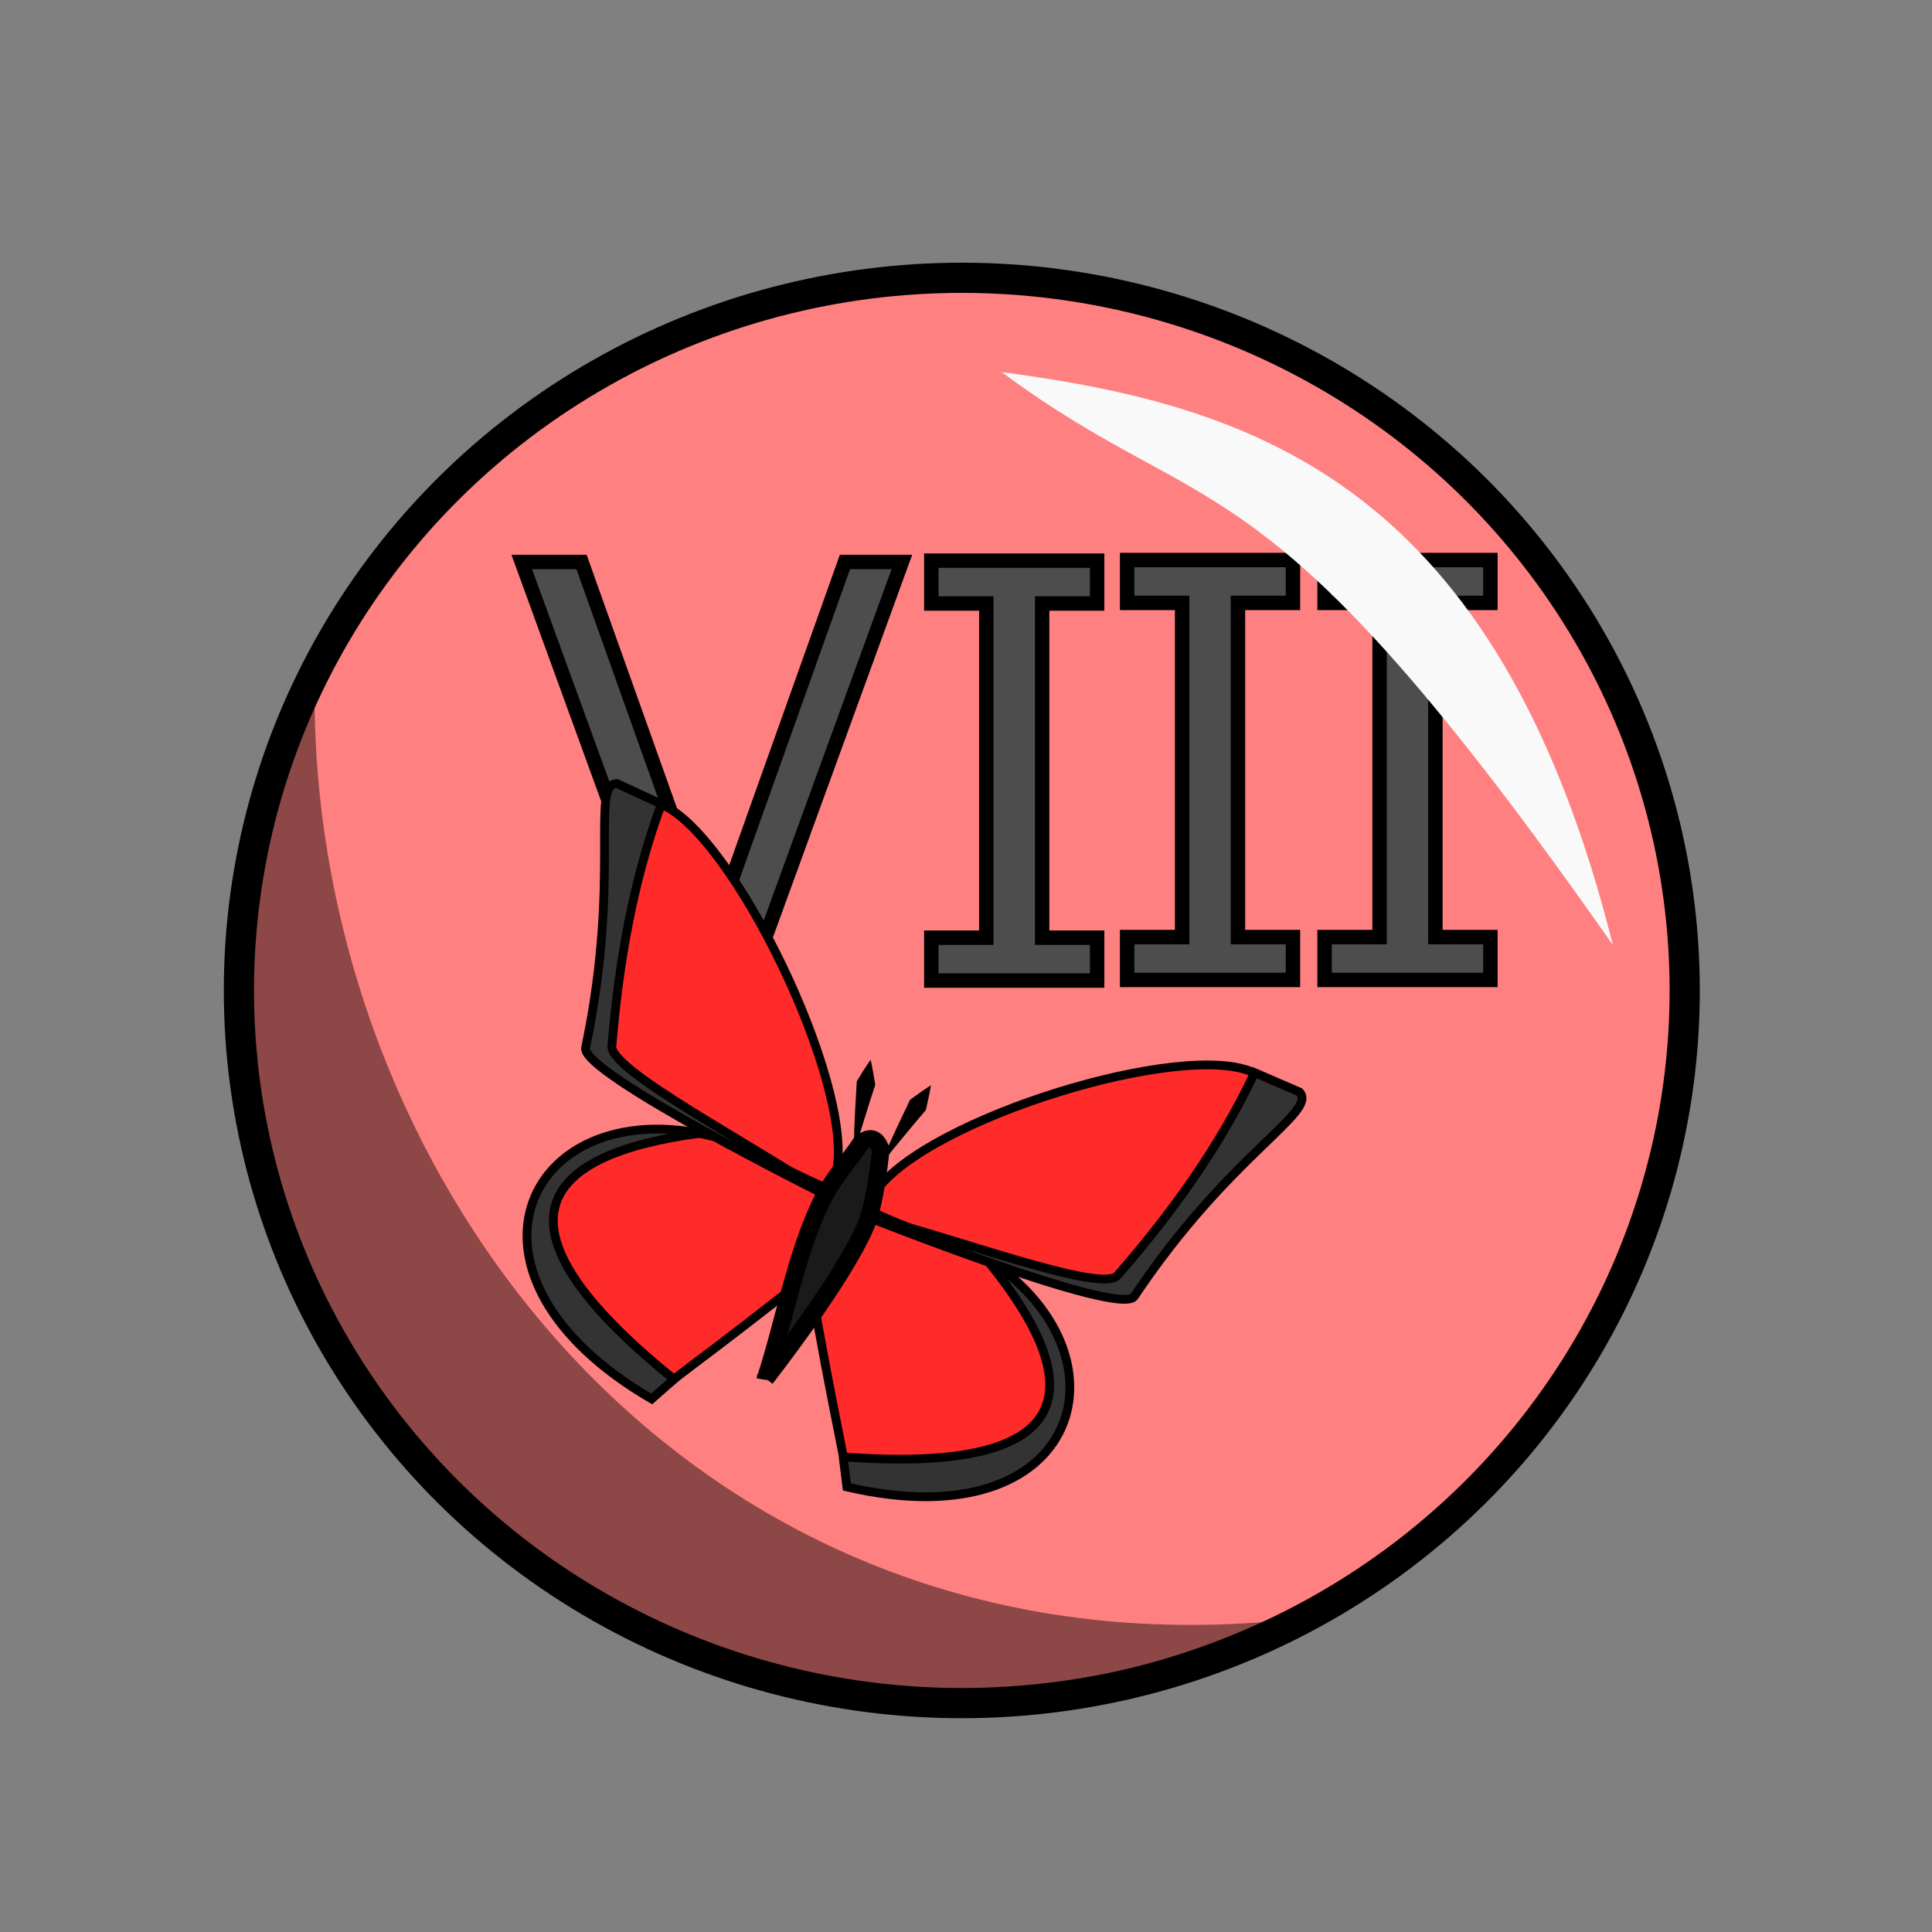 <?xml version="1.0" encoding="UTF-8" standalone="no"?>
<!-- Created with Inkscape (http://www.inkscape.org/) -->

<svg
   xmlns:dc="http://purl.org/dc/elements/1.1/"
   xmlns:cc="http://creativecommons.org/ns#"
   xmlns:rdf="http://www.w3.org/1999/02/22-rdf-syntax-ns#"
   xmlns:svg="http://www.w3.org/2000/svg"
   xmlns="http://www.w3.org/2000/svg"
   xmlns:sodipodi="http://sodipodi.sourceforge.net/DTD/sodipodi-0.dtd"
   xmlns:inkscape="http://www.inkscape.org/namespaces/inkscape"
   width="100%"
   height="100%"
   viewBox="0 0 64 64"
   id="svg4311"
   version="1.1"
   inkscape:version="0.92.3 (2405546, 2018-03-11)"
   sodipodi:docname="modifier_circle_tf_8.svg">
  <rect x="0" y="0" width="64" height="64" fill="#808080" stroke="none"/>
  <defs
     id="defs4313">
    <pattern
       y="0"
       x="0"
       height="6"
       width="6"
       patternUnits="userSpaceOnUse"
       id="EMFhbasepattern" />
    <inkscape:path-effect
       effect="powerstroke"
       id="path-effect4237"
       is_visible="true"
       offset_points="0.733,0.312"
       sort_points="true"
       interpolator_type="Linear"
       interpolator_beta="0.2"
       start_linecap_type="zerowidth"
       linejoin_type="round"
       miter_limit="4"
       end_linecap_type="zerowidth"
       cusp_linecap_type="round" />
    <inkscape:path-effect
       effect="powerstroke"
       id="path-effect4237-7"
       is_visible="true"
       offset_points="0.733,0.312"
       sort_points="true"
       interpolator_type="Linear"
       interpolator_beta="0.2"
       start_linecap_type="zerowidth"
       linejoin_type="round"
       miter_limit="4"
       end_linecap_type="zerowidth"
       cusp_linecap_type="round" />
  </defs>
  <sodipodi:namedview
     id="base"
     pagecolor="#ffffff"
     bordercolor="#666666"
     borderopacity="1.0"
     inkscape:pageopacity="0.0"
     inkscape:pageshadow="2"
     inkscape:zoom="15.999999"
     inkscape:cx="29.838782"
     inkscape:cy="36.103128"
     inkscape:document-units="px"
     inkscape:current-layer="layer1"
     showgrid="false"
     units="px"
     inkscape:window-width="2560"
     inkscape:window-height="1388"
     inkscape:window-x="-8"
     inkscape:window-y="-8"
     inkscape:window-maximized="1"
     inkscape:snap-nodes="false" />
  <g
     inkscape:label="Layer 1"
     inkscape:groupmode="layer"
     id="layer1"
     transform="translate(0,-988.362)"
     style="display:inline">
    <ellipse
       style="fill:#ff8080;fill-opacity:1;stroke:#000000;stroke-width:1;stroke-linecap:round;stroke-linejoin:round;stroke-miterlimit:4;stroke-dasharray:none;stroke-dashoffset:0;stroke-opacity:1"
       id="path4279"
       cx="31.861"
       cy="1021.172"
       rx="23.947"
       ry="23.608" />
    <g
       style="font-style:normal;font-weight:normal;font-size:40px;line-height:125%;font-family:sans-serif;letter-spacing:0px;word-spacing:0px;fill:#000000;fill-opacity:1;stroke:none;stroke-width:1px;stroke-linecap:butt;stroke-linejoin:miter;stroke-opacity:1"
       id="text4345"
       transform="translate(-17.53,-0.21)">
      <path
         d="m 47.406,1007.188 -5.063,13.91 h -2.466 l -5.063,-13.91 h 1.98 l 4.363,12.238 4.363,-12.238 z"
         id="path4350"
         inkscape:connector-curvature="0"
         style="fill:#4d4d4d;stroke:#000000;stroke-width:0.478px" />
    </g>
    <path
       sodipodi:nodetypes="ccccc"
       inkscape:connector-curvature="0"
       id="path4210-9"
       d="m 26.996,1031.699 c 0.571,3.146 0.65,3.41 0.956,4.999 2.785,0.979 10.984,0.017 4.673,-6.689 -1.153,-0.684 -2.331,-1.354 -4.338,-1.545 z"
       style="font-style:normal;font-weight:normal;font-size:medium;line-height:125%;font-family:sans-serif;letter-spacing:0px;word-spacing:0px;fill:#ff2a2a;fill-opacity:1;fill-rule:evenodd;stroke:#000000;stroke-width:0.29;stroke-linecap:butt;stroke-linejoin:miter;stroke-miterlimit:4;stroke-dasharray:none;stroke-opacity:1" />
    <path
       sodipodi:nodetypes="cccc"
       inkscape:connector-curvature="0"
       id="path4212-2"
       d="m 27.93,1036.623 0.124,0.996 c 7.781,1.814 9.612,-4.409 4.548,-7.627 3.304,3.979 3.617,7.25 -4.673,6.631 z"
       style="font-style:normal;font-weight:normal;font-size:medium;line-height:125%;font-family:sans-serif;letter-spacing:0px;word-spacing:0px;fill:#333333;fill-opacity:1;fill-rule:evenodd;stroke:#000000;stroke-width:0.29;stroke-linecap:butt;stroke-linejoin:miter;stroke-miterlimit:4;stroke-dasharray:none;stroke-opacity:1" />
    <path
       sodipodi:nodetypes="ccccc"
       inkscape:connector-curvature="0"
       id="path4210"
       d="m 26.227,1031.052 c -2.472,1.936 -2.704,2.076 -3.964,3.042 -2.701,-1.203 -8.149,-7.593 0.896,-8.191 1.3,0.291 2.609,0.611 4.221,1.859 z"
       style="font-style:normal;font-weight:normal;font-size:medium;line-height:125%;font-family:sans-serif;letter-spacing:0px;word-spacing:0px;fill:#ff2a2a;fill-opacity:1;fill-rule:evenodd;stroke:#000000;stroke-width:0.29;stroke-linecap:butt;stroke-linejoin:miter;stroke-miterlimit:4;stroke-dasharray:none;stroke-opacity:1" />
    <path
       sodipodi:nodetypes="cccc"
       inkscape:connector-curvature="0"
       id="path4212"
       d="m 22.328,1034.052 -0.741,0.652 c -6.947,-4.044 -4.249,-9.922 1.599,-8.8 -5.04,0.66 -7.404,2.867 -0.858,8.148 z"
       style="font-style:normal;font-weight:normal;font-size:medium;line-height:125%;font-family:sans-serif;letter-spacing:0px;word-spacing:0px;fill:#333333;fill-opacity:1;fill-rule:evenodd;stroke:#000000;stroke-width:0.29;stroke-linecap:butt;stroke-linejoin:miter;stroke-miterlimit:4;stroke-dasharray:none;stroke-opacity:1" />
    <path
       sodipodi:nodetypes="ccccc"
       inkscape:connector-curvature="0"
       id="path4293-1"
       d="m 28.725,1028.427 c 2.739,1.333 5.579,1.763 8.369,2.645 3.877,-4.382 4.605,-6.194 4.45,-7.172 -2.314,-1.107 -10.83,1.518 -12.523,3.914 z"
       style="font-style:normal;font-weight:normal;font-size:medium;line-height:125%;font-family:sans-serif;letter-spacing:0px;word-spacing:0px;fill:#ff2a2a;fill-opacity:1;fill-rule:evenodd;stroke:#000000;stroke-width:0.29;stroke-linecap:butt;stroke-linejoin:miter;stroke-miterlimit:4;stroke-dasharray:none;stroke-opacity:1" />
    <path
       sodipodi:nodetypes="cccccc"
       inkscape:connector-curvature="0"
       id="path4295-5"
       d="m 28.601,1028.624 c 0.059,0.025 8.465,3.367 8.969,2.69 3.166,-4.741 6.113,-6.121 5.475,-6.778 l -1.483,-0.641 c -1.166,2.464 -2.745,4.649 -4.527,6.699 -0.456,0.675 -5.623,-1.313 -8.434,-1.97 z"
       style="font-style:normal;font-weight:normal;font-size:medium;line-height:125%;font-family:sans-serif;letter-spacing:0px;word-spacing:0px;fill:#333333;fill-opacity:1;fill-rule:evenodd;stroke:#000000;stroke-width:0.29;stroke-linecap:butt;stroke-linejoin:miter;stroke-miterlimit:4;stroke-dasharray:none;stroke-opacity:1" />
    <path
       sodipodi:nodetypes="ccccc"
       inkscape:connector-curvature="0"
       id="path4293"
       d="m 27.489,1027.762 c -2.815,-1.15 -5.063,-2.994 -7.594,-4.491 0.444,-5.917 1.227,-7.704 2.024,-8.257 2.366,0.984 6.337,9.192 5.801,12.106 z"
       style="font-style:normal;font-weight:normal;font-size:medium;line-height:125%;font-family:sans-serif;letter-spacing:0px;word-spacing:0px;fill:#ff2a2a;fill-opacity:1;fill-rule:evenodd;stroke:#000000;stroke-width:0.29;stroke-linecap:butt;stroke-linejoin:miter;stroke-miterlimit:4;stroke-dasharray:none;stroke-opacity:1" />
    <path
       sodipodi:nodetypes="cccccc"
       inkscape:connector-curvature="0"
       id="path4295"
       d="m 27.434,1027.99 c -0.058,-0.028 -8.17,-4.07 -8.037,-4.912 1.184,-5.627 0.144,-8.789 1.044,-8.758 l 1.468,0.678 c -0.944,2.564 -1.407,5.248 -1.637,7.99 -0.165,0.805 4.774,3.334 7.162,5.002 z"
       style="font-style:normal;font-weight:normal;font-size:medium;line-height:125%;font-family:sans-serif;letter-spacing:0px;word-spacing:0px;fill:#333333;fill-opacity:1;fill-rule:evenodd;stroke:#000000;stroke-width:0.29;stroke-linecap:butt;stroke-linejoin:miter;stroke-miterlimit:4;stroke-dasharray:none;stroke-opacity:1" />
    <path
       sodipodi:nodetypes="csccsc"
       inkscape:connector-curvature="0"
       id="path4208"
       d="m 25.362,1034.024 c 0.603,-1.835 0.97,-3.995 1.811,-5.781 0.403,-0.856 0.91,-1.358 1.365,-2.038 0.241,-0.156 0.471,-0.217 0.639,0.236 0,0 -0.16,1.723 -0.489,2.505 -0.759,1.805 -3.326,5.077 -3.326,5.077 z"
       style="font-style:normal;font-weight:normal;font-size:medium;line-height:125%;font-family:sans-serif;letter-spacing:0px;word-spacing:0px;fill:#1a1a1a;fill-opacity:1;fill-rule:evenodd;stroke:#000000;stroke-width:0.58px;stroke-linecap:butt;stroke-linejoin:miter;stroke-opacity:1" />
    <path
       sodipodi:nodetypes="cc"
       inkscape:connector-curvature="0"
       inkscape:original-d="m 28.294437,1026.5412 c 0.112182,-0.8566 0.376421,-2.2256 0.54615,-3.0729"
       inkscape:path-effect="#path-effect4237"
       id="path4235"
       d="m 28.294,1026.541 c 0.124,-0.41 0.293,-0.969 0.461,-1.502 0.079,-0.252 0.16,-0.503 0.24,-0.74 -0.048,-0.3 -0.098,-0.584 -0.154,-0.831 -0.147,0.206 -0.301,0.45 -0.458,0.713 -0.015,0.252 -0.031,0.517 -0.046,0.782 -0.032,0.569 -0.057,1.141 -0.042,1.578 z"
       style="font-style:normal;font-weight:normal;font-size:medium;line-height:125%;font-family:sans-serif;letter-spacing:0px;word-spacing:0px;fill:#000000;fill-opacity:1;fill-rule:evenodd;stroke:none;stroke-width:1px;stroke-linecap:butt;stroke-linejoin:miter;stroke-opacity:1" />
    <path
       sodipodi:nodetypes="cc"
       inkscape:connector-curvature="0"
       inkscape:original-d="m 29.182991,1026.9301 c 0.424571,-0.7455 1.181181,-1.9028 1.655125,-2.6165"
       inkscape:path-effect="#path-effect4237-7"
       id="path4235-5"
       d="m 29.183,1026.93 c 0.268,-0.331 0.633,-0.78 0.988,-1.206 0.168,-0.201 0.336,-0.401 0.499,-0.589 0.068,-0.294 0.128,-0.573 0.168,-0.822 -0.213,0.133 -0.447,0.299 -0.69,0.481 -0.108,0.226 -0.222,0.463 -0.335,0.701 -0.242,0.511 -0.479,1.027 -0.63,1.435 z"
       style="font-style:normal;font-weight:normal;font-size:medium;line-height:125%;font-family:sans-serif;letter-spacing:0px;word-spacing:0px;display:inline;fill:#000000;fill-opacity:1;fill-rule:evenodd;stroke:none;stroke-width:1px;stroke-linecap:butt;stroke-linejoin:miter;stroke-opacity:1" />
    <path
       style="fill:#000000;fill-opacity:0.449;fill-rule:evenodd;stroke:none;stroke-width:1px;stroke-linecap:butt;stroke-linejoin:miter;stroke-opacity:1"
       d="m 42.087,1042.076 c -21.988,9.274 -40.585,-11.534 -31.666,-30.378 0.168,16.137 12.616,31.992 31.666,30.378 z"
       id="path4283"
       inkscape:connector-curvature="0"
       sodipodi:nodetypes="ccc" />
    <path
       style="font-style:normal;font-weight:normal;font-size:medium;line-height:125%;font-family:sans-serif;letter-spacing:0px;word-spacing:0px;fill:#4d4d4d;fill-opacity:1;stroke:#000000;stroke-width:0.478px;stroke-linecap:butt;stroke-linejoin:miter;stroke-opacity:1"
       inkscape:connector-curvature="0"
       id="path4149"
       d="m 36.344,1020.844 h -5.493 v -1.42 h 1.822 v -11.07 h -1.822 v -1.42 h 5.493 v 1.42 h -1.822 v 11.07 h 1.822 z" />
    <path
       style="font-style:normal;font-weight:normal;font-size:medium;line-height:125%;font-family:sans-serif;letter-spacing:0px;word-spacing:0px;display:inline;fill:#4d4d4d;fill-opacity:1;stroke:#000000;stroke-width:0.478px;stroke-linecap:butt;stroke-linejoin:miter;stroke-opacity:1"
       inkscape:connector-curvature="0"
       id="path4149-6"
       d="m 42.831,1020.824 h -5.493 v -1.42 h 1.822 v -11.07 h -1.822 v -1.42 h 5.493 v 1.42 h -1.822 v 11.07 h 1.822 z" />
    <path
       style="font-style:normal;font-weight:normal;font-size:medium;line-height:125%;font-family:sans-serif;letter-spacing:0px;word-spacing:0px;display:inline;fill:#4d4d4d;fill-opacity:1;stroke:#000000;stroke-width:0.478px;stroke-linecap:butt;stroke-linejoin:miter;stroke-opacity:1"
       inkscape:connector-curvature="0"
       id="path4149-0"
       d="m 49.371,1020.824 h -5.493 v -1.42 h 1.822 v -11.07 h -1.822 v -1.42 h 5.493 v 1.42 h -1.822 v 11.07 h 1.822 z" />
    <path
       style="fill:#f9f9f9;fill-opacity:1;fill-rule:evenodd;stroke:none;stroke-width:1px;stroke-linecap:butt;stroke-linejoin:miter;stroke-opacity:1"
       d="m 33.183,1000.688 c 8.462,1.117 16.428,3.743 20.246,18.98 -11.69,-16.704 -13.196,-13.754 -20.246,-18.98 z"
       id="path4281"
       inkscape:connector-curvature="0"
       sodipodi:nodetypes="ccc" />
  </g>
</svg>
